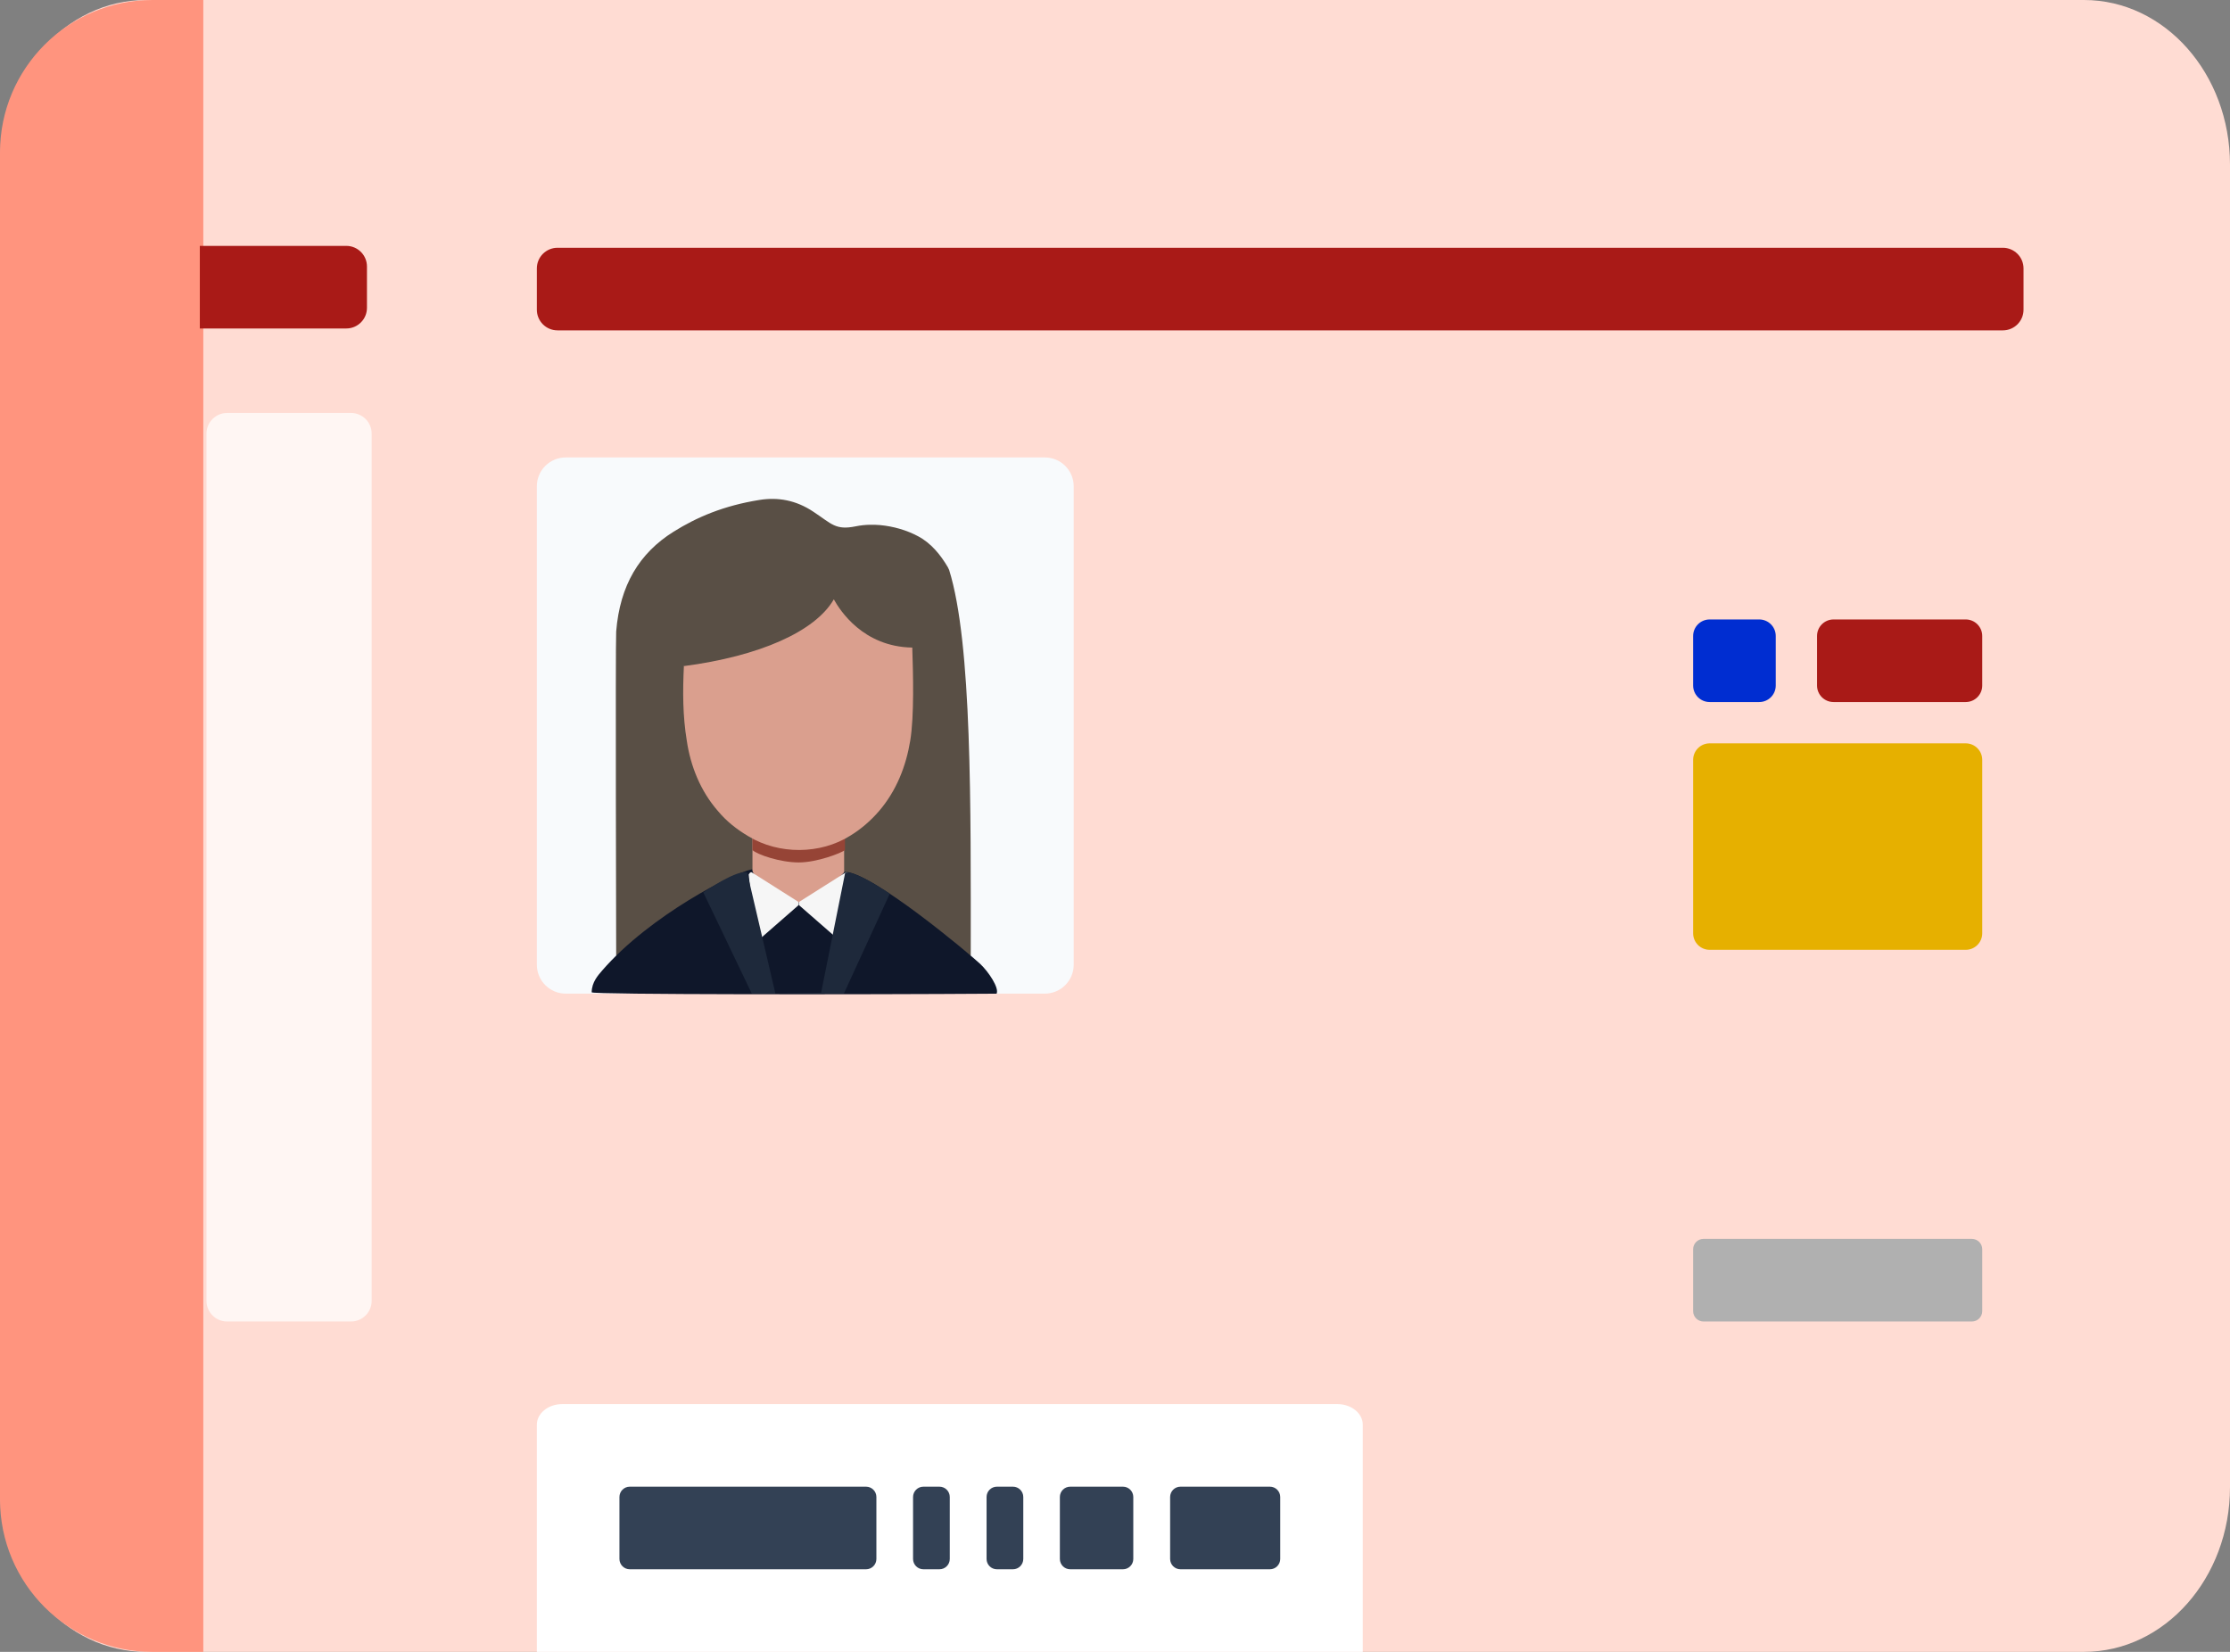 <svg width="54" height="40" viewBox="0 0 54 40" fill="none" xmlns="http://www.w3.org/2000/svg">
<rect x="0" y="0" width="54" height="40" fill="#808080" stroke="none"/>
<path d="M0 36.011C0 38.217 1.582 40 3.536 40H50.464C52.418 40 54 38.211 54 36.011V3.989C54 1.783 52.418 0 50.464 0H3.536C1.582 0 0 1.789 0 3.989V36.011Z" fill="#FFDCD3"/>
<path d="M0 3.692C0 1.653 1.653 0 3.692 0H4.923V40H3.692C1.653 40 0 38.347 0 36.308V3.692Z" fill="#FF947E"/>
<path d="M5 10.5C5 10.224 5.224 10 5.5 10H8.5C8.776 10 9 10.224 9 10.5V31.5C9 31.776 8.776 32 8.5 32H5.5C5.224 32 5 31.776 5 31.5V10.5Z" fill="#FFF6F3"/>
<path d="M13 6.5C13 6.224 13.224 6 13.5 6H48.5C48.776 6 49 6.224 49 6.5V7.5C49 7.776 48.776 8 48.5 8H13.5C13.224 8 13 7.776 13 7.5V6.5Z" fill="#A91A17"/>
<path d="M13 34.5C13 34.224 13.275 34 13.615 34H32.385C32.724 34 33 34.224 33 34.5V40C32.692 40 32.724 40 32.385 40H13.615C13.275 40 13.154 40 13 40V34.5Z" fill="white"/>
<path d="M41 15.4C41 15.179 41.179 15 41.4 15H42.6C42.821 15 43 15.179 43 15.4V16.6C43 16.821 42.821 17 42.6 17H41.4C41.179 17 41 16.821 41 16.6V15.4Z" fill="#002DD1"/>
<path d="M44 15.4C44 15.179 44.179 15 44.4 15H47.6C47.821 15 48 15.179 48 15.4V16.6C48 16.821 47.821 17 47.6 17H44.4C44.179 17 44 16.821 44 16.6V15.4Z" fill="#A91A17"/>
<path d="M41 18.4C41 18.179 41.179 18 41.4 18H47.6C47.821 18 48 18.179 48 18.4V22.6C48 22.821 47.821 23 47.6 23H41.4C41.179 23 41 22.821 41 22.6V18.4Z" fill="#E6B000"/>
<path d="M15 36.25C15 36.112 15.112 36 15.25 36H20.972C21.11 36 21.222 36.112 21.222 36.25V37.75C21.222 37.888 21.11 38 20.972 38H15.25C15.112 38 15 37.888 15 37.75V36.25Z" fill="#334155"/>
<path d="M25.665 36.25C25.665 36.112 25.777 36 25.915 36H27.193C27.331 36 27.443 36.112 27.443 36.25V37.75C27.443 37.888 27.331 38 27.193 38H25.915C25.777 38 25.665 37.888 25.665 37.75V36.25Z" fill="#334155"/>
<path d="M22.11 36.25C22.11 36.112 22.222 36 22.36 36H22.749C22.887 36 22.999 36.112 22.999 36.25V37.75C22.999 37.888 22.887 38 22.749 38H22.36C22.222 38 22.11 37.888 22.11 37.75V36.25Z" fill="#334155"/>
<path d="M23.89 36.25C23.89 36.112 24.002 36 24.14 36H24.529C24.667 36 24.779 36.112 24.779 36.25V37.75C24.779 37.888 24.667 38 24.529 38H24.14C24.002 38 23.89 37.888 23.89 37.75V36.25Z" fill="#334155"/>
<path d="M28.335 36.25C28.335 36.112 28.447 36 28.585 36H30.751C30.889 36 31.001 36.112 31.001 36.25V37.75C31.001 37.888 30.889 38 30.751 38H28.585C28.447 38 28.335 37.888 28.335 37.75V36.25Z" fill="#334155"/>
<path d="M41 30.25C41 30.112 41.112 30 41.25 30H47.75C47.888 30 48 30.112 48 30.25V31.75C48 31.888 47.888 32 47.75 32H41.25C41.112 32 41 31.888 41 31.75V30.25Z" fill="#B0B0B0"/>
<path d="M25.3 11.077H13.7C13.313 11.077 13 11.39 13 11.776V23.361C13 23.747 13.313 24.061 13.7 24.061H25.3C25.687 24.061 26 23.747 26 23.361V11.776C26 11.39 25.687 11.077 25.3 11.077Z" fill="#F8FAFC"/>
<path d="M22.984 13.802C23.54 15.586 23.507 19.527 23.507 23.141H14.921C14.921 23.141 14.901 15.671 14.921 15.292C15.011 14.173 15.481 13.394 16.311 12.875C16.871 12.525 17.521 12.245 18.391 12.106C18.831 12.036 19.271 12.106 19.701 12.395C20.141 12.685 20.231 12.845 20.721 12.745C20.961 12.695 21.181 12.705 21.311 12.715C21.631 12.745 21.951 12.835 22.231 12.985C22.551 13.154 22.781 13.444 22.951 13.733L22.984 13.802Z" fill="#594F45"/>
<path d="M20.451 19.976H18.221V21.194L17.101 21.803C17.101 21.803 18.161 21.863 19.251 21.863C20.341 21.863 21.561 21.803 21.561 21.803L20.441 21.194V19.976H20.451Z" fill="#DA9F8E"/>
<path d="M20.451 19.976H18.221L18.221 20.585C18.341 20.695 18.891 20.884 19.341 20.884C19.791 20.884 20.371 20.655 20.461 20.585V19.976H20.451Z" fill="#964436"/>
<path d="M16.551 16.131C18.391 15.891 19.741 15.292 20.191 14.513C20.341 14.782 20.901 15.661 22.091 15.681C22.111 16.29 22.141 17.339 22.041 17.938C21.941 18.547 21.711 19.147 21.281 19.646C21.081 19.876 20.851 20.076 20.591 20.235C19.861 20.695 18.861 20.695 18.131 20.255C17.841 20.085 17.591 19.886 17.391 19.646C16.961 19.157 16.721 18.547 16.631 17.938C16.531 17.329 16.531 16.74 16.561 16.12L16.551 16.131Z" fill="#DA9F8E"/>
<path d="M14.582 23.501C15.737 22.165 17.809 21.11 18.212 21.052C18.212 21.169 18.451 21.396 18.755 21.513C18.803 21.513 18.926 21.6 19.049 21.686L19.339 21.857C19.734 21.857 20.203 21.373 20.454 21.11C21.109 21.11 23.489 23.109 23.737 23.342C23.935 23.528 24.2 23.921 24.133 24.062C20.856 24.085 14.328 24.086 14.328 24.029C14.328 23.784 14.487 23.611 14.582 23.501Z" fill="#0F172A"/>
<path d="M18.299 22.715L18.129 21.177C18.129 21.177 18.169 21.097 18.209 21.127L19.329 21.836C19.329 21.836 19.359 21.896 19.329 21.926L18.379 22.755C18.379 22.755 18.299 22.755 18.289 22.724L18.299 22.715Z" fill="#F6F6F6"/>
<path d="M20.387 22.715L20.557 21.177C20.557 21.177 20.517 21.097 20.477 21.127L19.357 21.836C19.357 21.836 19.327 21.896 19.357 21.926L20.307 22.755C20.307 22.755 20.387 22.755 20.397 22.724L20.387 22.715Z" fill="#F6F6F6"/>
<path d="M18.205 24.061L17.031 21.609C17.947 20.996 18.093 21.133 18.093 21.133L18.777 24.061L19.883 24.041L20.466 21.133C20.466 21.133 20.63 21.029 21.546 21.641L20.434 24.061H18.205Z" fill="#1E293B"/>
<path d="M4.839 5.954H8.386C8.662 5.954 8.886 6.178 8.886 6.454V7.454C8.886 7.73 8.662 7.954 8.386 7.954H4.839V5.954Z" fill="#A91A17"/>
</svg>
